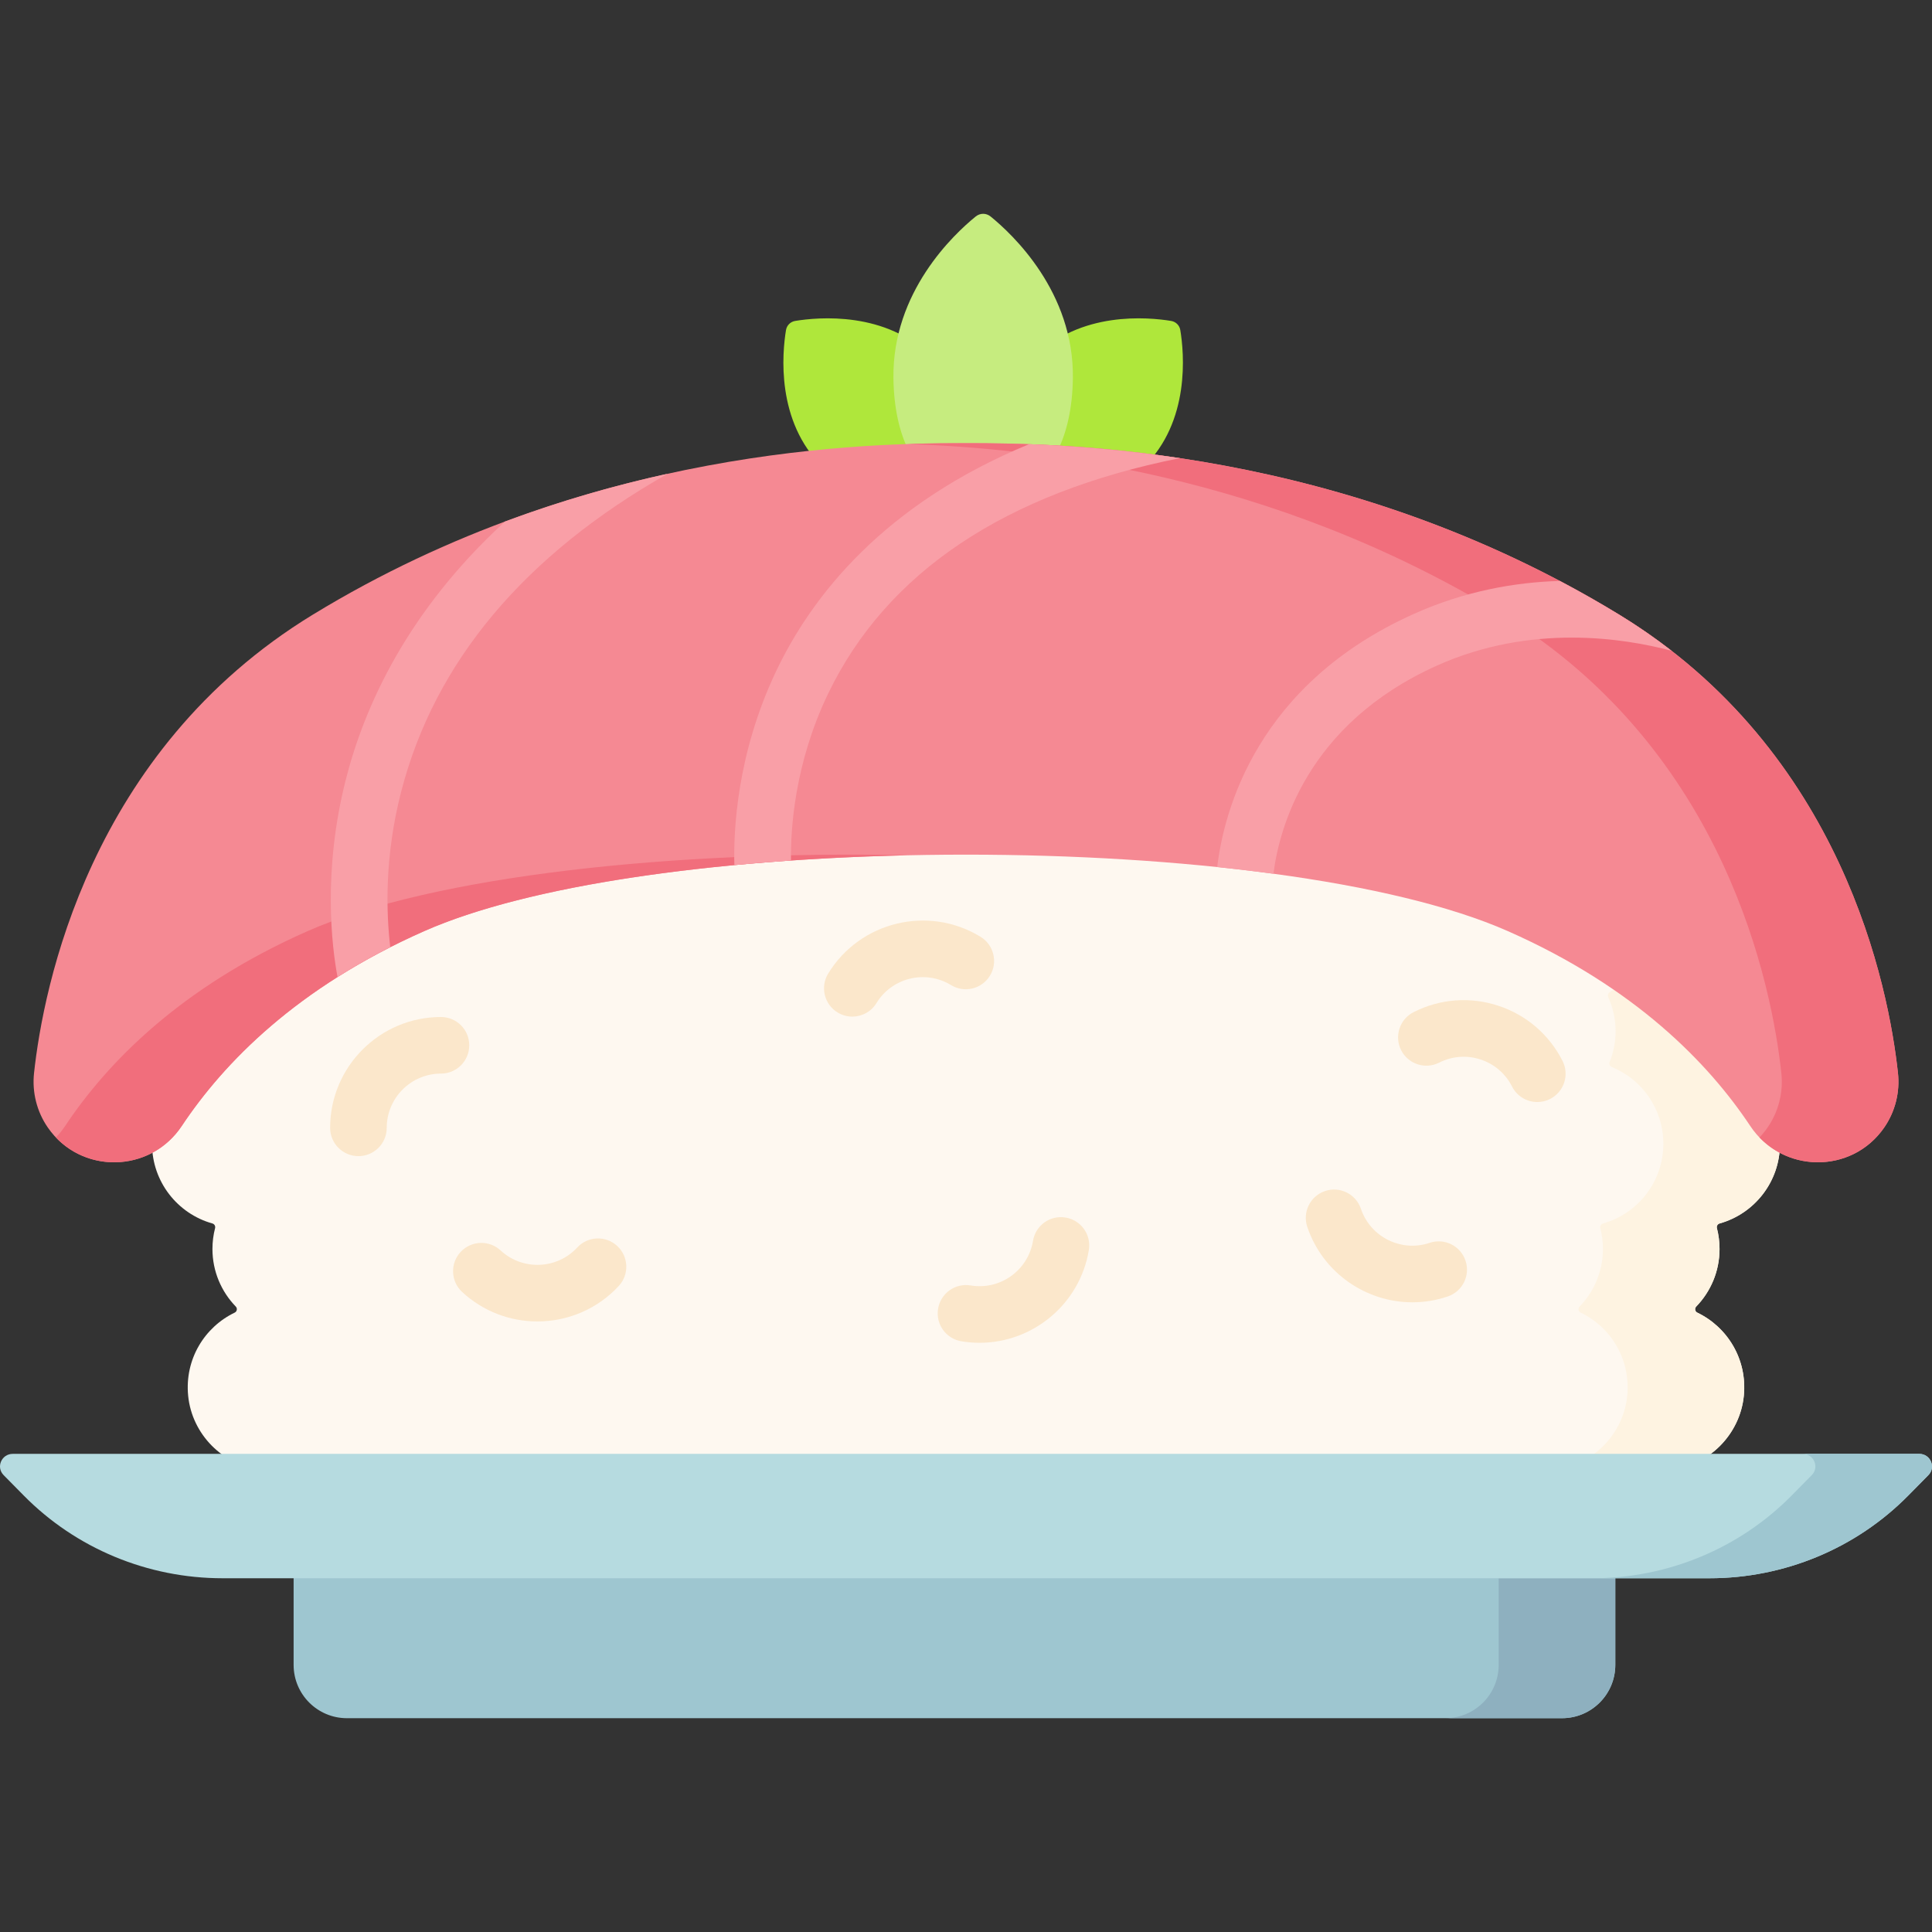 <svg id="Layer_1" enable-background="new 0 0 512 512" height="512" viewBox="0 0 512 512" width="512" xmlns="http://www.w3.org/2000/svg"><rect x="0" y="0" width="512" height="512" fill="#333333" stroke="none"/><g><g fill="#afe73b"><path d="m247.06 94.818c17.231 17.746 3.669 32.666 3.669 32.666s-14.92 13.562-32.666-3.669c-12.484-12.121-10.762-30.303-9.766-36.34.206-1.246 1.176-2.216 2.422-2.422 6.037-.996 24.219-2.718 36.341 9.765z"/><path d="m274.031 94.818c-17.231 17.746-3.669 32.666-3.669 32.666s14.92 13.562 32.666-3.669c12.484-12.121 10.762-30.303 9.766-36.34-.206-1.246-1.176-2.216-2.422-2.422-6.038-.996-24.22-2.718-36.341 9.765z"/></g><path d="m284.322 100.189c-.422 32.473-23.777 33.734-23.777 33.734s-23.354-1.261-23.777-33.734c-.297-22.843 16.024-38.125 21.791-42.805 1.19-.966 2.782-.966 3.972 0 5.767 4.681 22.088 19.962 21.791 42.805z" fill="#c6ec7f"/><path d="m471.71 303.1c0-9.206-5.655-17.068-13.661-20.327-.532-.217-.783-.809-.569-1.343 1.009-2.519 1.577-5.263 1.577-8.144 0-3.227-.71-6.282-1.959-9.04-.211-.466-.055-1.003.372-1.283 5.974-3.918 9.934-10.671 9.934-18.368 0-6.176-2.555-11.74-6.646-15.727-.389-.379-.421-.98-.071-1.395 4.503-5.329 7.085-12.345 6.674-19.969-.776-14.405-12.502-26.116-26.857-26.831-7.607-.379-14.594 2.259-19.888 6.82-.451.389-1.117.315-1.479-.158-3.997-5.224-10.277-8.597-17.347-8.597-7.028 0-13.273 3.334-17.273 8.505-.374.484-1.061.542-1.512.129-3.889-3.57-9.063-5.752-14.748-5.752-7.57 0-14.237 3.863-18.163 9.729-.441.659-1.408.586-1.749-.13-3.522-7.378-11.013-12.481-19.709-12.481-7.982 0-14.95 4.301-18.767 10.713-.352.592-1.183.652-1.621.122-4.01-4.852-10.047-7.952-16.819-7.952-6.09 0-11.584 2.512-15.548 6.545-.428.435-1.159.381-1.51-.119-3.959-5.625-10.47-9.308-17.853-9.308-7.638 0-14.347 3.939-18.257 9.895-.353.538-1.125.603-1.558.128-3.998-4.386-9.742-7.141-16.132-7.141-6.771 0-12.809 3.1-16.819 7.952-.439.531-1.269.47-1.621-.122-3.817-6.411-10.785-10.713-18.767-10.713-8.696 0-16.186 5.103-19.709 12.481-.342.716-1.308.789-1.749.13-3.926-5.866-10.593-9.729-18.163-9.729-5.685 0-10.86 2.182-14.748 5.752-.45.413-1.137.355-1.512-.129-4-5.171-10.245-8.505-17.273-8.505-7.07 0-13.35 3.372-17.347 8.597-.362.473-1.028.547-1.479.158-5.294-4.561-12.281-7.199-19.888-6.82-14.355.715-26.081 12.426-26.857 26.831-.411 7.625 2.172 14.64 6.674 19.969.351.415.318 1.016-.071 1.395-4.091 3.987-6.646 9.552-6.646 15.727 0 8.003 4.267 15.006 10.643 18.842.443.266.618.805.415 1.282-1.119 2.634-1.755 5.523-1.755 8.567 0 2.758.516 5.393 1.443 7.824.209.547-.064 1.144-.613 1.343-8.42 3.054-14.44 11.143-14.44 20.648 0 10.076 6.77 18.55 15.989 21.13.546.153.861.701.719 1.251-.454 1.761-.696 3.607-.696 5.511 0 5.94 2.365 11.314 6.186 15.263.475.491.33 1.303-.285 1.599-7.973 3.828-13.282 12.346-12.341 22.007 1 10.269 9.248 18.573 19.474 19.625 5.332.549 10.306-.845 14.348-3.54.615-.41 1.439-.039 1.541.695 1.486 10.671 10.592 18.888 21.633 18.888 8.393 0 15.67-4.753 19.335-11.717.317-.603 1.137-.709 1.602-.212 3.99 4.267 9.658 6.934 15.948 6.934 5.636 0 10.761-2.151 14.636-5.667.56-.508 1.442-.239 1.639.492 2.519 9.331 11.002 16.199 21.096 16.199 10.664 0 19.532-7.664 21.465-17.803.157-.823 1.171-1.152 1.728-.529 4.001 4.48 9.797 7.308 16.263 7.308 5.435 0 10.401-1.996 14.225-5.291.511-.44 1.303-.248 1.563.375 3.304 7.912 11.075 13.478 20.158 13.478 8.857 0 16.464-5.293 19.901-12.892.266-.587 1.013-.771 1.518-.372 3.717 2.937 8.394 4.702 13.491 4.702 6.466 0 12.262-2.828 16.263-7.308.557-.624 1.571-.294 1.728.529 1.933 10.138 10.801 17.803 21.465 17.803 10.094 0 18.577-6.868 21.096-16.199.197-.731 1.08-1 1.639-.492 3.875 3.516 9.001 5.667 14.637 5.667 6.29 0 11.958-2.667 15.948-6.934.465-.497 1.285-.391 1.602.212 3.665 6.965 10.942 11.717 19.335 11.717 11.041 0 20.147-8.217 21.633-18.888.102-.734.926-1.106 1.541-.695 4.042 2.695 9.017 4.089 14.348 3.54 10.226-1.053 18.473-9.356 19.474-19.625.941-9.66-4.368-18.179-12.341-22.007-.615-.295-.76-1.108-.285-1.599 3.821-3.949 6.186-9.323 6.186-15.263 0-1.903-.242-3.75-.696-5.511-.142-.55.174-1.099.719-1.251 9.223-2.581 15.993-11.055 15.993-21.131z" fill="#fef8f0"/><g><path d="m455.721 324.23c9.219-2.58 15.989-11.054 15.989-21.13 0-9.206-5.655-17.068-13.661-20.327-.532-.217-.783-.809-.569-1.343 1.009-2.519 1.577-5.263 1.577-8.144 0-3.227-.71-6.282-1.959-9.04-.211-.466-.055-1.003.372-1.283 5.974-3.918 9.934-10.671 9.934-18.368 0-6.176-2.555-11.74-6.646-15.727-.389-.379-.421-.98-.071-1.395 4.503-5.329 7.085-12.345 6.674-19.969-.776-14.405-12.502-26.116-26.857-26.831-6.264-.312-12.104 1.425-16.928 4.592 7.346 4.827 12.38 12.973 12.88 22.239.411 7.625-2.172 14.64-6.674 19.969-.351.415-.318 1.016.071 1.395 4.091 3.987 6.646 9.552 6.646 15.727 0 7.697-3.96 14.45-9.934 18.368-.427.28-.583.817-.372 1.283 1.249 2.758 1.959 5.813 1.959 9.04 0 2.882-.568 5.625-1.577 8.144-.214.535.037 1.127.569 1.343 8.006 3.26 13.661 11.122 13.661 20.327 0 10.076-6.77 18.55-15.989 21.13-.546.153-.861.701-.719 1.251.454 1.761.696 3.607.696 5.511 0 5.94-2.365 11.314-6.186 15.263-.475.491-.33 1.303.285 1.599 7.973 3.828 13.282 12.346 12.341 22.007-1 10.269-9.247 18.573-19.474 19.625-5.332.549-10.306-.845-14.348-3.54-.615-.41-1.439-.039-1.541.695-.672 4.829-2.916 9.144-6.183 12.434 3.954 3.981 9.411 6.454 15.456 6.454 11.041 0 20.147-8.217 21.633-18.888.102-.734.926-1.106 1.541-.695 4.042 2.695 9.017 4.089 14.348 3.54 10.226-1.053 18.473-9.356 19.474-19.625.941-9.66-4.368-18.178-12.341-22.007-.615-.295-.76-1.108-.285-1.599 3.821-3.949 6.186-9.323 6.186-15.263 0-1.903-.242-3.75-.696-5.511-.143-.55.172-1.098.718-1.251z" fill="#fef3e1"/></g><g fill="#fbe7cb"><path d="m124.358 277.016c0-4.143-3.357-7.5-7.5-7.5-16.195 0-29.371 13.176-29.371 29.372 0 4.143 3.357 7.5 7.5 7.5s7.5-3.357 7.5-7.5c0-7.925 6.447-14.372 14.371-14.372 4.143 0 7.5-3.358 7.5-7.5z"/><path d="m414.091 281.161c-3.545-6.999-9.603-12.198-17.059-14.642-7.456-2.441-15.415-1.835-22.415 1.708-3.695 1.872-5.174 6.385-3.303 10.08s6.386 5.174 10.08 3.303c3.425-1.734 7.32-2.031 10.968-.836s6.612 3.739 8.346 7.164c1.321 2.609 3.96 4.113 6.697 4.113 1.14 0 2.297-.261 3.383-.811 3.695-1.871 5.174-6.384 3.303-10.079z"/><path d="m152.976 330.604c-5.385 5.812-14.495 6.162-20.31.777-3.04-2.815-7.785-2.635-10.599.405-2.815 3.039-2.634 7.784.405 10.599 5.643 5.227 12.804 7.811 19.949 7.811 7.899 0 15.779-3.16 21.558-9.398 2.815-3.039 2.634-7.784-.405-10.599-3.04-2.815-7.785-2.634-10.598.405z"/><path d="m378.869 329.367c-7.511 2.529-15.679-1.515-18.212-9.023-1.325-3.924-5.579-6.034-9.505-4.708-3.924 1.324-6.032 5.58-4.708 9.505 4.132 12.242 15.595 19.983 27.854 19.983 3.106 0 6.264-.497 9.365-1.544 3.925-1.324 6.033-5.579 4.709-9.504-1.322-3.925-5.576-6.034-9.503-4.709z"/><path d="m262.345 258.572c2.16-3.534 1.046-8.15-2.488-10.311-13.816-8.447-31.932-4.076-40.379 9.74-2.161 3.534-1.048 8.15 2.486 10.311 1.222.747 2.571 1.103 3.905 1.103 2.525 0 4.991-1.276 6.405-3.589 4.134-6.761 12.997-8.899 19.76-4.766 3.532 2.159 8.15 1.047 10.311-2.488z"/><path d="m282.383 322.658c-4.098-.681-7.948 2.085-8.626 6.171-.629 3.788-2.694 7.104-5.815 9.338-3.123 2.233-6.93 3.117-10.714 2.49-4.098-.679-7.949 2.085-8.626 6.171-.679 4.087 2.085 7.948 6.171 8.626 1.621.27 3.23.399 4.822.399 14.099 0 26.578-10.213 28.959-24.569.678-4.087-2.085-7.948-6.171-8.626z"/></g><path d="m499.328 298.811c-8.623 12.477-27.096 12.214-35.493-.416-11.086-16.675-30.528-36.74-64.208-51.624-61.182-27.042-226.073-27.042-287.245 0-33.686 14.885-53.129 34.952-64.213 51.627-8.395 12.63-26.867 12.894-35.491.42l-.004-.006c-2.923-4.228-4.207-9.361-3.652-14.468 2.443-22.466 14.513-85.234 73.877-121.455 73.225-44.678 147.855-45.449 173.101-45.449s99.886.771 173.101 45.449c59.365 36.222 71.435 98.993 73.877 121.457.555 5.106-.728 10.238-3.65 14.465z" fill="#f58993"/><g><g fill="#f16e7c"><path d="m81.477 246.772c-33.686 14.885-53.129 34.952-64.214 51.627-.739 1.112-1.561 2.123-2.443 3.044 9.247 9.729 25.594 8.622 33.348-3.044 11.084-16.675 30.527-36.741 64.214-51.627 27.795-12.287 77.003-18.989 128.166-20.111-61.439-1.347-125.694 5.356-159.071 20.111z"/><path d="m502.978 284.347c-2.442-22.465-14.511-85.235-73.877-121.457-73.215-44.679-147.855-45.449-173.101-45.449-3.986 0-9.205.02-15.452.228 33.327 1.11 95.992 7.597 157.648 45.221 59.365 36.222 71.435 98.993 73.877 121.457.555 5.105-.728 10.237-3.65 14.464-.659.953-1.381 1.822-2.145 2.627 9.135 9.529 25.187 8.752 33.051-2.627 2.921-4.227 4.204-9.359 3.649-14.464z"/></g></g><g fill="#f99fa7"><path d="m176.92 125.55c-37.97 21.56-61.7 49.85-70.59 84.19-4.53 17.48-3.95 32.52-2.9 41.27-5.01 2.54-9.66 5.19-13.98 7.92-1.54-8.26-3.93-28.02 2.14-52.13 4.96-19.65 16.41-44.89 42.24-68.59 14.99-5.59 29.51-9.68 43.09-12.66z"/><path d="m312.66 121.41c-46.36 9.3-77.7 30.27-93.19 62.4-8.96 18.59-9.97 36.12-9.85 44.23-5.07.35-10.08.76-15.01 1.22-.24-9.27.68-29.42 10.99-51.22 9.51-20.09 28.65-44.47 67.13-60.33h.01c10.75.4 24.37 1.36 39.92 3.7z"/><path d="m442.97 172.46c-12.63-3.36-37.26-7.24-62.1 3.9-34.87 15.62-41.96 43.7-43.39 55.19-4.86-.65-9.84-1.25-14.91-1.77 1.77-14.82 10.47-48.43 52.16-67.11 13.5-6.05 26.79-8.37 38.63-8.72 5.24 2.76 10.49 5.74 15.74 8.94 4.94 3.02 9.56 6.22 13.87 9.57z"/></g><path d="m413.943 455.34h-322.003c-7.803 0-14.129-6.326-14.129-14.129v-36.197h350.262v36.197c-.001 7.803-6.327 14.129-14.13 14.129z" fill="#9ec6d0"/><path d="m397.167 418.253v22.957c0 7.803-6.326 14.129-14.129 14.129h30.905c7.803 0 14.129-6.326 14.129-14.129v-22.957z" fill="#8eb0bf"/><path d="m453.029 418.253h-394.058c-19.854 0-38.859-7.908-52.673-21.916l-5.338-5.413c-2.08-2.109-.558-5.637 2.43-5.637h505.219c2.989 0 4.51 3.528 2.43 5.637l-5.338 5.413c-13.813 14.009-32.819 21.916-52.672 21.916z" fill="#b6dbe0"/><path d="m508.609 385.288h-30.905c2.989 0 4.51 3.528 2.43 5.637l-5.338 5.413c-13.814 14.008-32.819 21.916-52.673 21.916h30.905c19.853 0 38.859-7.908 52.673-21.916l5.338-5.413c2.08-2.109.559-5.637-2.43-5.637z" fill="#9ec6d0"/></g></svg>